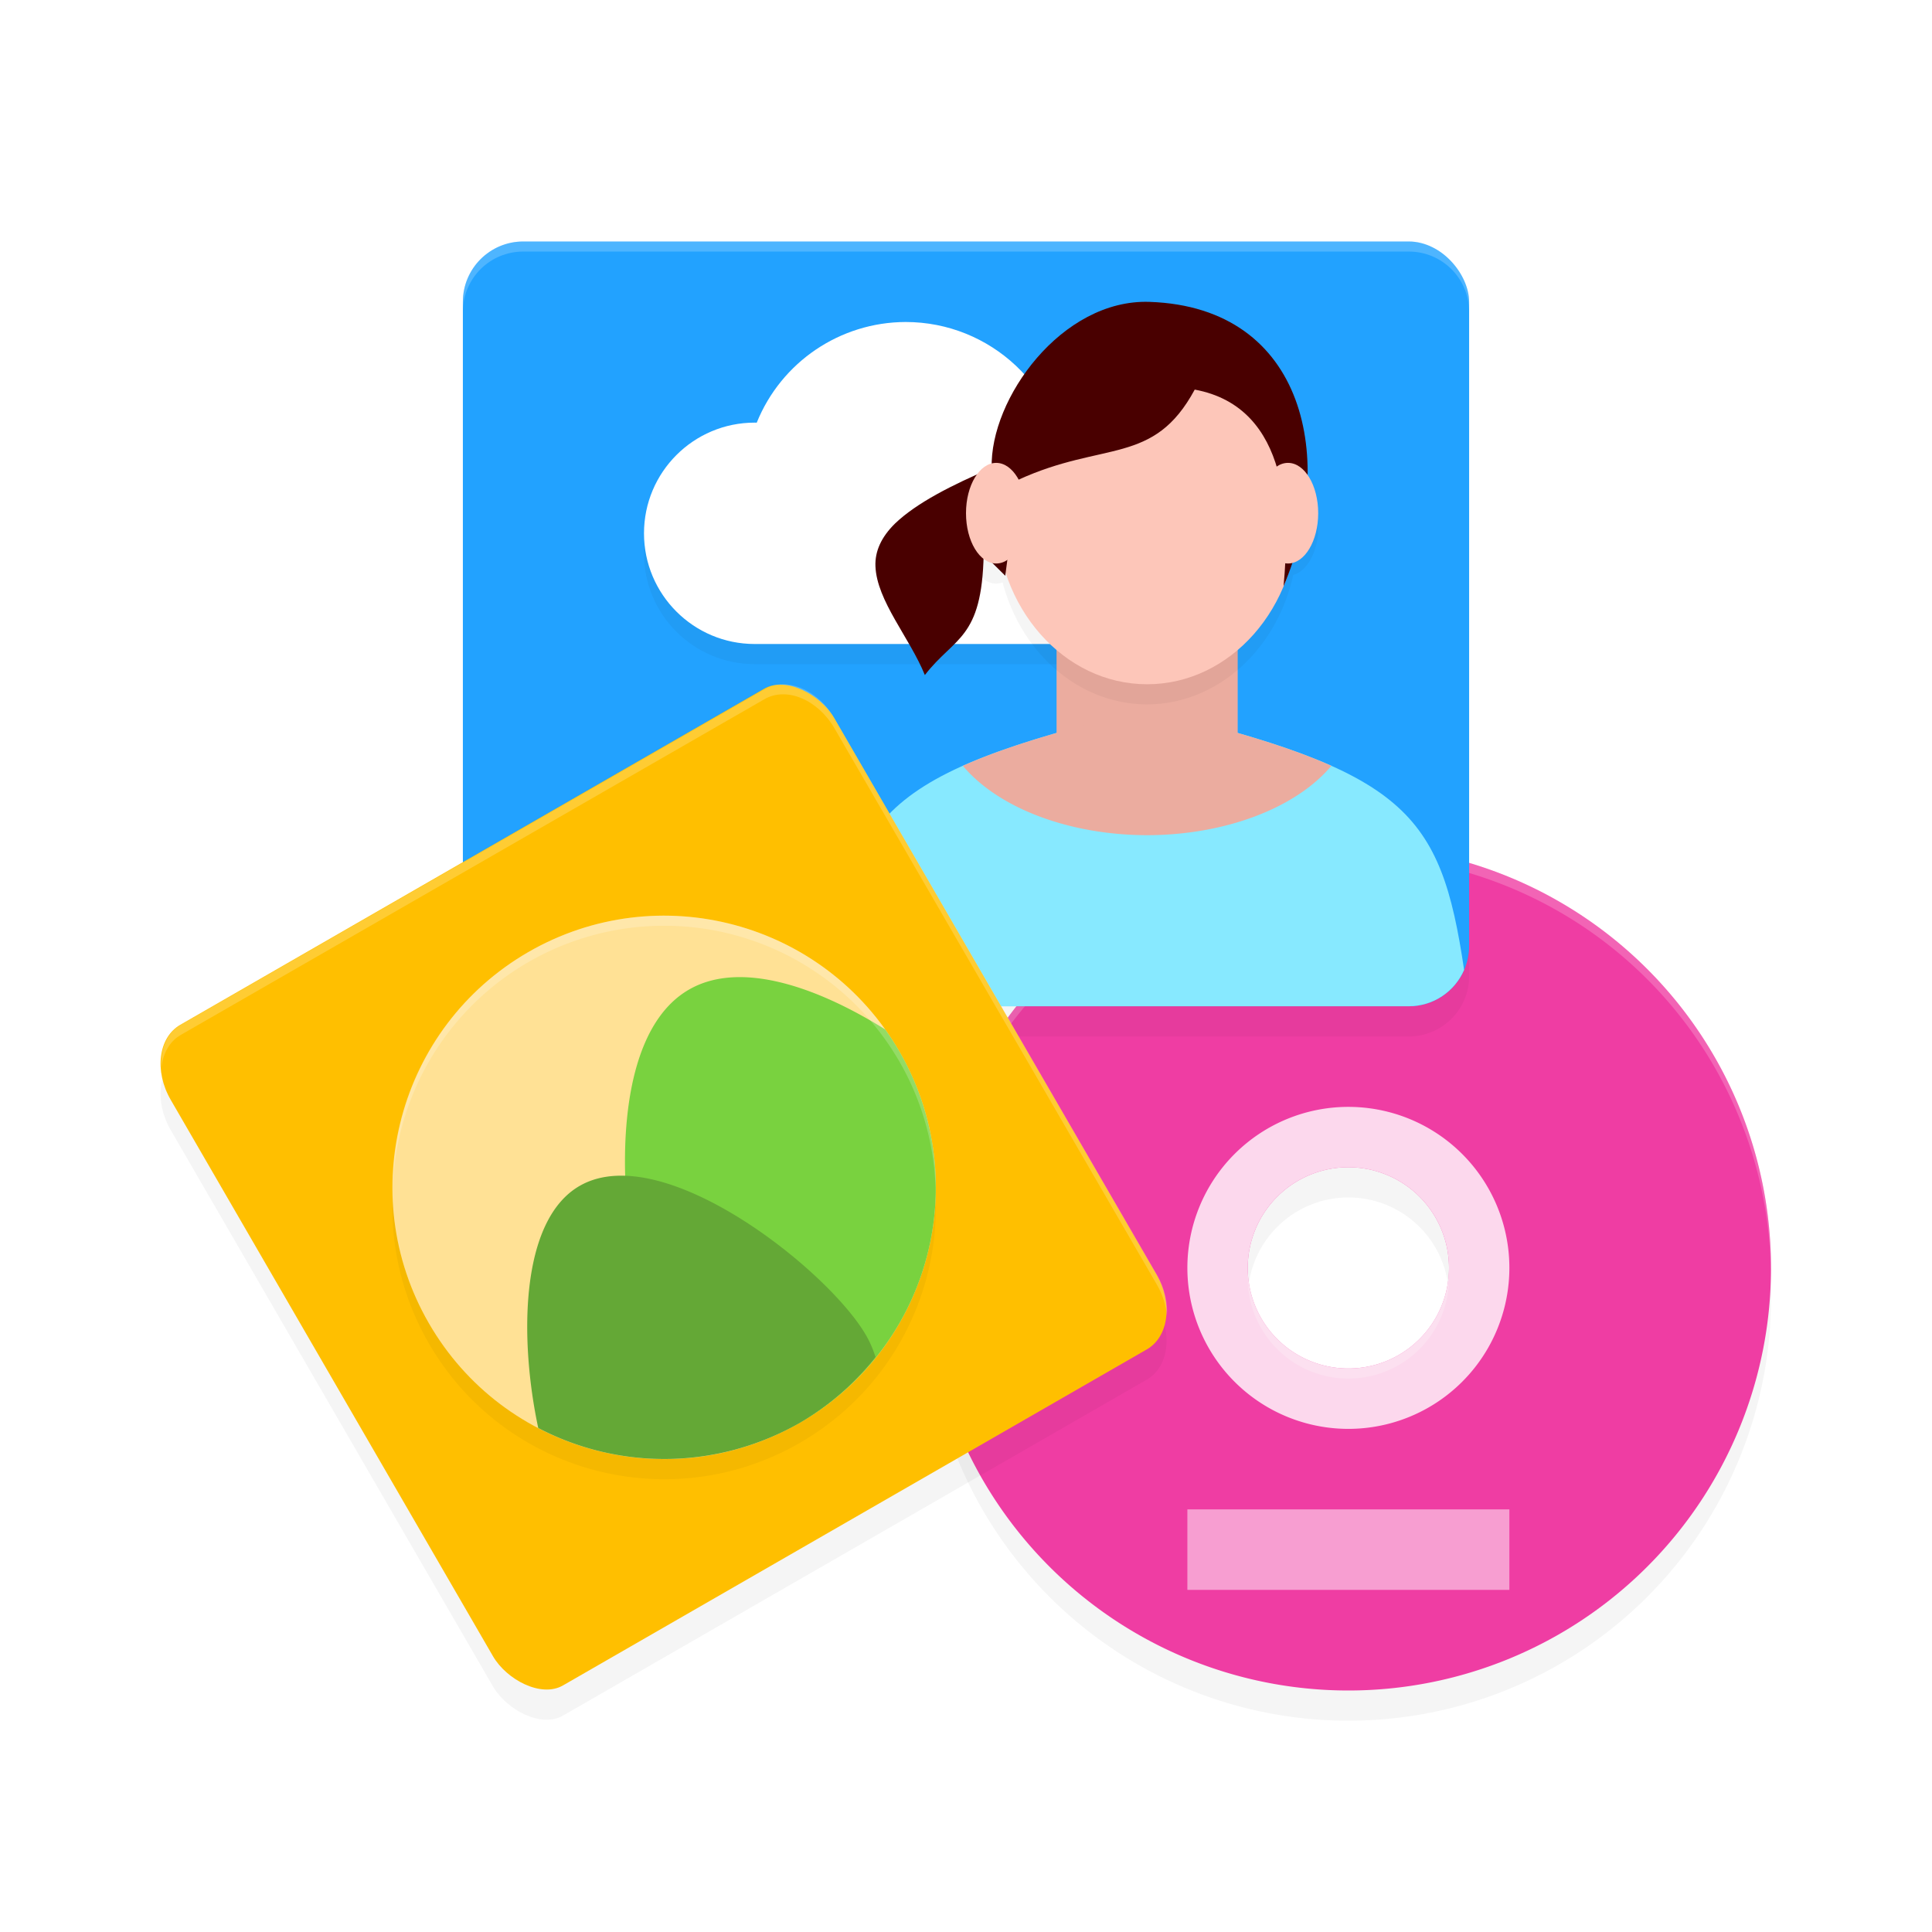 <?xml version="1.0" encoding="UTF-8" standalone="no"?>
<svg
   width="192"
   height="192"
   version="1"
   id="svg28"
   sodipodi:docname="apps_easy_photoprint_editor.svg"
   inkscape:version="1.1.1 (1:1.1+202109281949+c3084ef5ed)"
   xmlns:inkscape="http://www.inkscape.org/namespaces/inkscape"
   xmlns:sodipodi="http://sodipodi.sourceforge.net/DTD/sodipodi-0.dtd"
   xmlns="http://www.w3.org/2000/svg"
   xmlns:svg="http://www.w3.org/2000/svg"
   xmlns:rdf="http://www.w3.org/1999/02/22-rdf-syntax-ns#"
   xmlns:cc="http://creativecommons.org/ns#"
   xmlns:dc="http://purl.org/dc/elements/1.1/">
  <defs
     id="defs32">
    <filter
       inkscape:collect="always"
       style="color-interpolation-filters:sRGB"
       id="filter11991"
       x="-0.048"
       y="-0.048"
       width="1.096"
       height="1.096">
      <feGaussianBlur
         inkscape:collect="always"
         stdDeviation="1.68"
         id="feGaussianBlur11993" />
    </filter>
    <filter
       inkscape:collect="always"
       style="color-interpolation-filters:sRGB"
       id="filter11995"
       x="-0.063"
       y="-0.063"
       width="1.126"
       height="1.126">
      <feGaussianBlur
         inkscape:collect="always"
         stdDeviation="2"
         id="feGaussianBlur11997" />
    </filter>
    <filter
       inkscape:collect="always"
       style="color-interpolation-filters:sRGB"
       id="filter11999"
       x="-0.042"
       y="-0.056"
       width="1.084"
       height="1.111">
      <feGaussianBlur
         inkscape:collect="always"
         stdDeviation="1.76"
         id="feGaussianBlur12001" />
    </filter>
    <filter
       inkscape:collect="always"
       style="color-interpolation-filters:sRGB"
       id="filter12059"
       x="-0.075"
       y="-0.075"
       width="1.15"
       height="1.15">
      <feGaussianBlur
         inkscape:collect="always"
         stdDeviation="1.688"
         id="feGaussianBlur12061" />
    </filter>
    <filter
       inkscape:collect="always"
       style="color-interpolation-filters:sRGB"
       id="filter12106"
       x="-0.107"
       y="-0.11"
       width="1.213"
       height="1.219">
      <feGaussianBlur
         inkscape:collect="always"
         stdDeviation="1.554"
         id="feGaussianBlur12108" />
    </filter>
    <filter
       inkscape:collect="always"
       style="color-interpolation-filters:sRGB"
       id="filter12148"
       x="-0.089"
       y="-0.138"
       width="1.177"
       height="1.277">
      <feGaussianBlur
         inkscape:collect="always"
         stdDeviation="1.845"
         id="feGaussianBlur12150" />
    </filter>
  </defs>
  <sodipodi:namedview
     pagecolor="#ffffff"
     bordercolor="#666666"
     borderopacity="1"
     objecttolerance="10"
     gridtolerance="10"
     guidetolerance="10"
     inkscape:pageopacity="0"
     inkscape:pageshadow="2"
     inkscape:window-width="1920"
     inkscape:window-height="1019"
     id="namedview30"
     showgrid="false"
     inkscape:zoom="1"
     inkscape:cx="64.5"
     inkscape:cy="77.5"
     inkscape:window-x="0"
     inkscape:window-y="34"
     inkscape:window-maximized="1"
     inkscape:current-layer="svg28"
     inkscape:pagecheckerboard="0"
     inkscape:snap-bbox="true"
     inkscape:snap-bbox-midpoints="true">
    <inkscape:grid
       type="xygrid"
       id="grid841" />
  </sodipodi:namedview>
  <path
     id="path11949"
     style="opacity:0.2;fill:#000000;fill-opacity:1;stroke-width:7.919;stroke-linecap:round;stroke-linejoin:round;filter:url(#filter11991)"
     d="m 134,87 a 42,42 0 0 0 -42,42 42,42 0 0 0 42,42 42,42 0 0 0 42,-42 42,42 0 0 0 -42,-42 z m 0,32 a 10,10 0 0 1 10,10 10,10 0 0 1 -10,10 10,10 0 0 1 -10,-10 10,10 0 0 1 10,-10 z" />
  <path
     id="path1134"
     style="fill:#ef3da3;fill-opacity:1;stroke-width:7.919;stroke-linecap:round;stroke-linejoin:round"
     d="M 134,84 A 42,42 0 0 0 92,126 42,42 0 0 0 134,168 42,42 0 0 0 176,126 42,42 0 0 0 134,84 Z M 134,116 a 10,10 0 0 1 10,10 10,10 0 0 1 -10,10 10,10 0 0 1 -10,-10 10,10 0 0 1 10,-10 z" />
  <path
     id="path12152"
     style="fill:#ffffff;fill-opacity:1;stroke-width:7.919;stroke-linecap:round;stroke-linejoin:round;opacity:0.2"
     d="M 134 84 A 42 42 0 0 0 92 126 A 42 42 0 0 0 92.035 126.5 A 42 42 0 0 1 134 85 A 42 42 0 0 1 175.982 126.256 A 42 42 0 0 0 176 126 A 42 42 0 0 0 134 84 z M 143.965 126.275 A 10 10 0 0 1 134 136 A 10 10 0 0 1 124.066 126.5 A 10 10 0 0 0 124 127 A 10 10 0 0 0 134 137 A 10 10 0 0 0 144 127 A 10 10 0 0 0 143.965 126.275 z " />
  <rect
     style="opacity:0.2;fill:#000000;fill-opacity:1;stroke-width:8.046;stroke-linecap:round;stroke-linejoin:round;filter:url(#filter11999)"
     id="rect11951"
     width="100"
     height="76"
     x="46"
     y="27"
     rx="6"
     ry="6" />
  <rect
     style="fill:#22a2ff;fill-opacity:1;stroke-width:8.046;stroke-linecap:round;stroke-linejoin:round"
     id="rect1110"
     width="100"
     height="76"
     x="46"
     y="24"
     rx="6"
     ry="6" />
  <path
     id="path12110"
     style="opacity:0.2;fill:#000000;fill-opacity:1;stroke-width:7.815;stroke-linecap:round;stroke-linejoin:round;filter:url(#filter12148)"
     d="M 90,34 C 83.492,34.015 77.641,37.972 75.203,44.006 75.135,44.003 75.068,44.001 75,44 c -6.075,0 -11,4.925 -11,11 0,6.075 4.925,11 11,11 h 30.5 c 4.694,0 8.5,-3.806 8.5,-8.5 -4.5e-4,-4.513 -3.527,-8.239 -8.033,-8.486 C 105.446,40.577 98.452,34.002 90,34 Z"
     sodipodi:nodetypes="cccsccccc" />
  <path
     id="path9446"
     style="fill:#ffffff;fill-opacity:1;stroke-width:7.815;stroke-linecap:round;stroke-linejoin:round"
     d="m 90,32 c -6.508,0.015 -12.359,3.972 -14.797,10.006 -0.068,-0.003 -0.135,-0.004 -0.203,-0.006 -6.075,0 -11,4.925 -11,11 0,6.075 4.925,11 11,11 h 30.5 c 4.694,0 8.5,-3.806 8.5,-8.5 -4.5e-4,-4.513 -3.527,-8.239 -8.033,-8.486 C 105.446,38.577 98.452,32.001 90,32 Z"
     sodipodi:nodetypes="cccsccccc" />
  <path
     id="rect2314"
     style="fill:#87e9ff;fill-opacity:1;stroke-width:7.913;stroke-linecap:round;stroke-linejoin:round"
     d="M 114,70.494 C 86.444,77.112 84.434,81.191 82,100 h 58 c 2.473,0 4.581,-1.484 5.502,-3.611 C 143.175,80.64 139.69,76.664 114,70.494 Z" />
  <rect
     style="fill:#ebac9f;fill-opacity:1;stroke-width:6.22;stroke-linecap:round;stroke-linejoin:round"
     id="rect2996"
     width="18"
     height="20"
     x="105"
     y="59" />
  <path
     id="ellipse12063"
     style="opacity:0.2;fill:#000000;fill-opacity:1;stroke-width:7.178;stroke-linecap:round;stroke-linejoin:round;filter:url(#filter12106)"
     d="M 114,36 A 15,17 0 0 0 99.639,48.115 3,5 0 0 0 99,48 3,5 0 0 0 96,53 3,5 0 0 0 99,58 3,5 0 0 0 99.637,57.877 15,17 0 0 0 114,70 15,17 0 0 0 128.518,57.137 3,5 0 0 0 131,53 3,5 0 0 0 128.566,48.945 15,17 0 0 0 114,36 Z" />
  <ellipse
     style="fill:#fdc6b9;fill-opacity:1;stroke-width:7.178;stroke-linecap:round;stroke-linejoin:round"
     id="path3100"
     cx="114"
     cy="51"
     rx="15"
     ry="17" />
  <path
     id="path4798"
     style="fill:#ebac9f;fill-opacity:1;stroke-width:8;stroke-linecap:round;stroke-linejoin:round"
     d="m 114,70.494 c -8.092,1.943 -13.969,3.67 -18.312,5.613 A 20.683,12.783 0 0 0 114,83 20.683,12.783 0 0 0 132.312,76.107 C 127.969,74.164 122.092,72.438 114,70.494 Z" />
  <path
     id="rect5279"
     style="fill:#490000;fill-opacity:1;stroke-width:6.377;stroke-linecap:round;stroke-linejoin:round"
     d="m 98.553,46.512 c -0.198,-6.886 6.971,-16.81 15.687,-16.512 15.644,0.535 18.568,15.908 13.318,28.259 0.616,-6.586 0.757,-17.764 -8.827,-19.541 -4.097,7.589 -9.056,5.063 -17.568,8.98 l -1.262,9.519 -2.145,-2.123 C 97.581,63.573 94.865,63.26 91.911,67.086 90.415,63.392 87.131,59.714 87,56.267 c -0.056,-1.463 0.564,-2.884 1.954,-4.246 2.138,-2.046 5.643,-3.822 9.598,-5.509 z"
     sodipodi:nodetypes="csccccccscc" />
  <ellipse
     style="fill:#fdc6b9;fill-opacity:1;stroke-width:7.438;stroke-linecap:round;stroke-linejoin:round"
     id="path5067"
     cx="99"
     cy="51"
     rx="3"
     ry="5" />
  <ellipse
     style="fill:#fdc6b9;fill-opacity:1;stroke-width:7.438;stroke-linecap:round;stroke-linejoin:round"
     id="ellipse5169"
     cx="-128"
     cy="51"
     rx="3"
     ry="5"
     transform="scale(-1,1)" />
  <path
     id="path1513"
     style="opacity:0.8;fill:#ffffff;fill-opacity:1;stroke-width:11.206;stroke-linecap:round;stroke-linejoin:round"
     d="m 134,110 a 16,16 0 0 0 -16,16 16,16 0 0 0 16,16 16,16 0 0 0 16,-16 16,16 0 0 0 -16,-16 z m 0,6 a 10,10 0 0 1 10,10 10,10 0 0 1 -10,10 10,10 0 0 1 -10,-10 10,10 0 0 1 10,-10 z" />
  <rect
     style="opacity:0.5;fill:#ffffff;fill-opacity:1;stroke-width:7.941;stroke-linecap:round;stroke-linejoin:round"
     id="rect1784"
     width="32"
     height="8"
     x="118"
     y="150" />
  <rect
     style="opacity:0.2;fill:#000000;fill-opacity:1;stroke-width:7.012;stroke-linecap:round;stroke-linejoin:round;filter:url(#filter11995)"
     id="rect11953"
     width="76.045"
     height="75.902"
     x="-41.589"
     y="99.844"
     rx="4.563"
     ry="5.992"
     transform="matrix(0.867,-0.499,0.501,0.865,0,0)" />
  <rect
     style="fill:#ffbf00;fill-opacity:1;stroke-width:7.012;stroke-linecap:round;stroke-linejoin:round"
     id="rect10061"
     width="76.045"
     height="75.902"
     x="-40.085"
     y="97.243"
     rx="4.563"
     ry="5.992"
     transform="matrix(0.867,-0.499,0.501,0.865,0,0)" />
  <circle
     style="opacity:0.2;fill:#000000;fill-opacity:1;stroke-width:10.435;stroke-linecap:round;stroke-linejoin:round;filter:url(#filter12059)"
     id="circle12003"
     cx="-2.842"
     cy="136.923"
     r="27"
     transform="rotate(-30)" />
  <circle
     style="fill:#ffe195;fill-opacity:1;stroke-width:10.435;stroke-linecap:round;stroke-linejoin:round"
     id="path10103"
     cx="-1.842"
     cy="135.191"
     r="27"
     transform="rotate(-30)" />
  <path
     id="path10738"
     style="fill:#79d23f;fill-opacity:1;stroke-width:11.027;stroke-linecap:round;stroke-linejoin:round"
     d="m 68.467,98.347 c -10.063,5.81 -6.252,31.25 -1.693,39.146 1.676,2.903 4.341,4.963 7.537,6.124 A 27,27 0 0 0 79.5,141.383 27,27 0 0 0 89.383,104.5 27,27 0 0 0 87.962,102.298 C 81.088,98.01 73.512,95.434 68.467,98.347 Z" />
  <path
     id="path10541"
     style="fill:#64a836;fill-opacity:1;stroke-width:9.031;stroke-linecap:round;stroke-linejoin:round"
     d="m 57.601,117.854 c -5.967,3.445 -5.976,15.315 -4.111,24.06 a 27,27 0 0 0 26.01,-0.531 27,27 0 0 0 7.506,-6.523 c -0.234,-0.749 -0.545,-1.478 -0.947,-2.175 -3.734,-6.467 -20.217,-19.588 -28.458,-14.83 z" />
  <path
     id="rect12154"
     style="fill:#ffffff;fill-opacity:1;stroke-width:8.046;stroke-linecap:round;stroke-linejoin:round;opacity:0.2"
     d="M 52 24 C 48.676 24 46 26.676 46 30 L 46 31 C 46 27.676 48.676 25 52 25 L 140 25 C 143.324 25 146 27.676 146 31 L 146 30 C 146 26.676 143.324 24 140 24 L 52 24 z " />
  <path
     id="rect12156"
     style="opacity:0.2;fill:#ffffff;fill-opacity:1;stroke-width:7.012;stroke-linecap:round;stroke-linejoin:round"
     d="M 77.752 68 C 77.127 68.011 76.522 68.167 75.975 68.482 L 17.967 101.848 C 16.545 102.666 15.881 104.355 16.035 106.225 C 16.155 104.77 16.805 103.516 17.967 102.848 L 75.975 69.482 C 78.166 68.222 81.271 69.519 82.936 72.391 L 114.984 127.693 C 115.569 128.702 115.881 129.764 115.965 130.775 C 116.071 129.487 115.766 128.043 114.984 126.693 L 82.936 71.391 C 81.687 69.237 79.627 67.968 77.752 68 z " />
  <path
     id="circle12302"
     style="fill:#ffffff;fill-opacity:1;stroke-width:10.435;stroke-linecap:round;stroke-linejoin:round;opacity:0.2"
     d="M 67.285 91.031 A 27 27 0 0 0 52.5 94.617 A 27 27 0 0 0 39.051 117.549 A 27 27 0 0 1 52.5 95.617 A 27 27 0 0 1 89.383 105.5 A 27 27 0 0 1 92.99 118.594 A 27 27 0 0 0 89.383 104.5 A 27 27 0 0 0 67.285 91.031 z " />
</svg>
